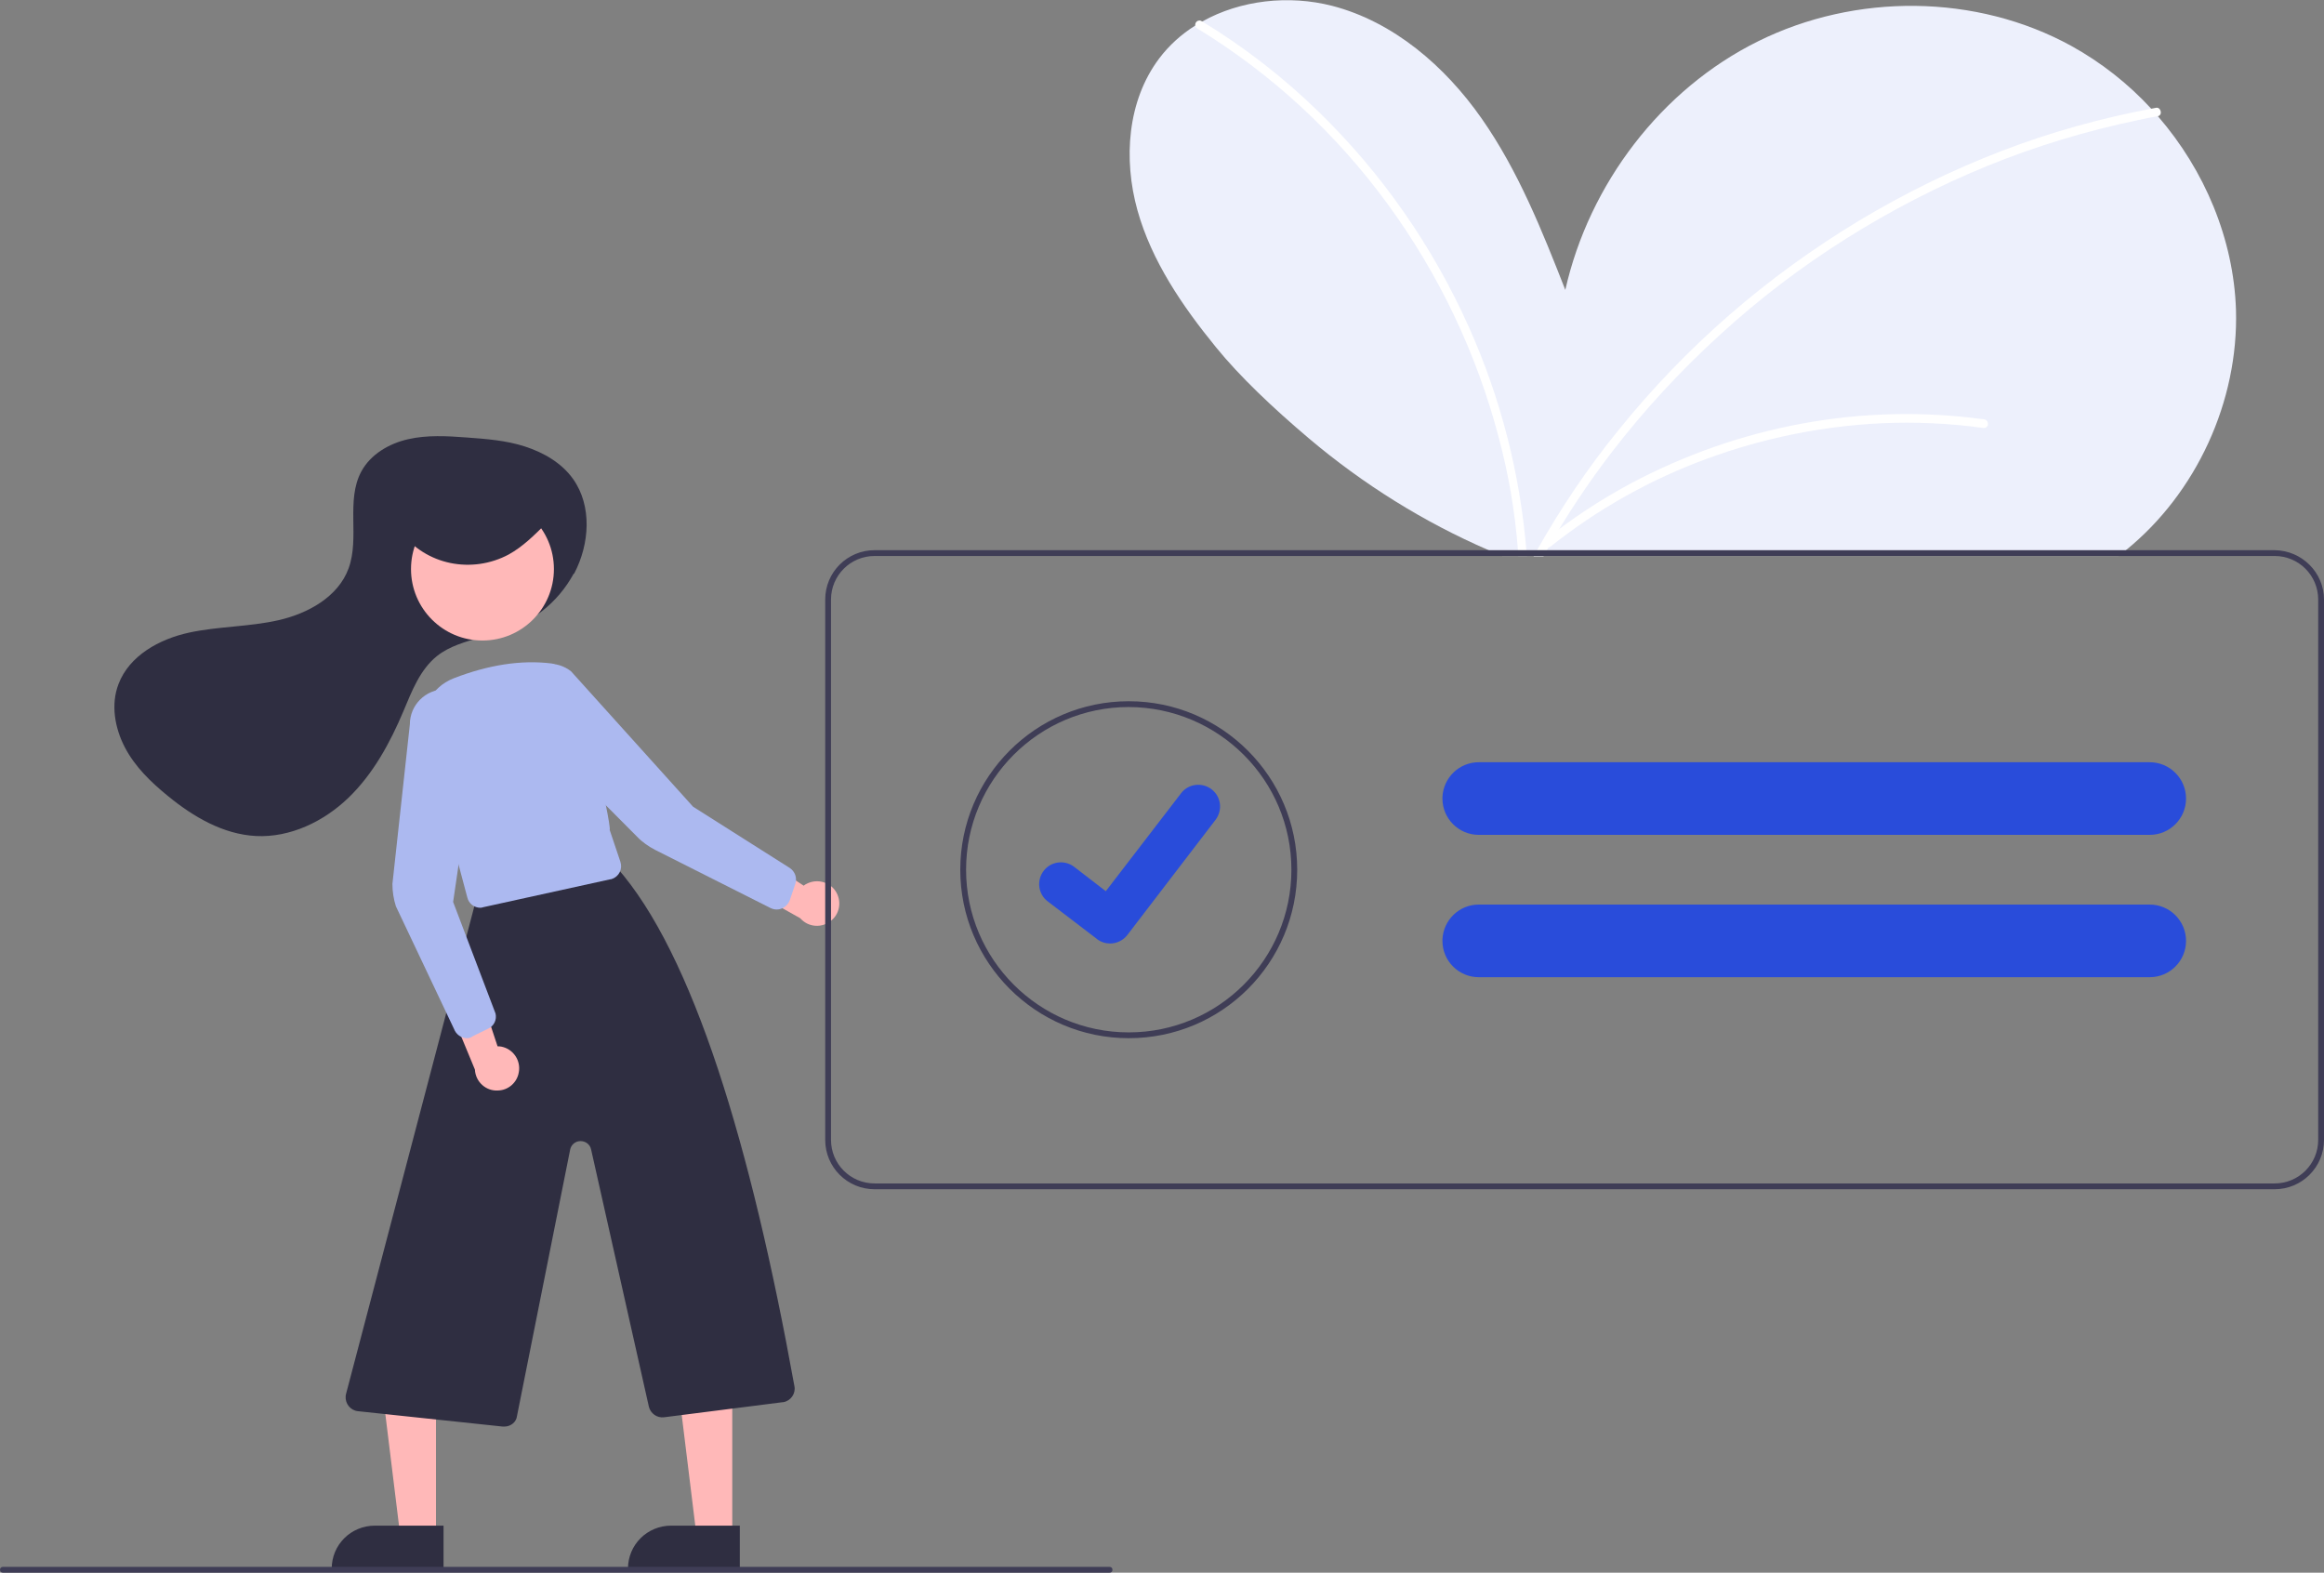 <?xml version="1.0" encoding="utf-8"?>
<!-- Generator: Adobe Illustrator 26.3.1, SVG Export Plug-In . SVG Version: 6.00 Build 0)  -->
<svg version="1.1" id="レイヤー_1" xmlns="http://www.w3.org/2000/svg" xmlns:xlink="http://www.w3.org/1999/xlink" x="0px"
	 y="0px" viewBox="0 0 800.1 541.4" style="enable-background:new 0 0 800.1 541.4;" xml:space="preserve">
<rect x="0" y="0" width="800.1" height="541.4" fill="#808080" stroke="none"/>
<style type="text/css">
	.st0{fill:#EDF0FC;}
	.st1{fill:#FFFFFF;}
	.st2{fill:#2F2E41;}
	.st3{fill:#FFB8B8;}
	.st4{fill:#ACB9F0;}
	.st5{fill:#3F3D56;}
	.st6{fill:#294CDA;}
</style>
<path class="st0" d="M731.9,189.4c-0.8,0.7-1.7,1.4-2.5,2H517.2c-1.6-0.6-3.2-1.3-4.7-2c-22.4-9.7-43.2-22.7-61.9-38.5
	c-12.4-10.5-23.8-21.3-32-31.4c-11.5-14.1-22.1-29.6-27-47.1c-4.9-17.6-3.5-37.7,7.5-52.3c3.4-4.5,7.6-8.3,12.4-11.3
	c0.8-0.5,1.6-1,2.4-1.4c13.2-7.4,29.8-9.2,44.7-5.4c21.2,5.5,38.9,20.8,51.5,38.8c12.6,18,20.8,38.6,28.8,59
	c8.2-36.4,33-69.1,66.4-85.6c33.5-16.6,75-16.4,107.8,1.6c10.3,5.7,19.6,13,27.6,21.7c0.8,0.9,1.6,1.7,2.3,2.6
	c16,18.5,26,42.2,26.8,66.6C770.7,138.1,756.2,169.7,731.9,189.4z"/>
<path class="st1" d="M525.7,191.4h-3c0-0.7-0.1-1.3-0.1-2c-1-13.1-3.2-26-6.6-38.7c-7.6-29-20.6-56.3-38.3-80.5
	C460,46,437.8,25.4,412.2,9.8c-0.4-0.2-0.6-0.6-0.7-1c-0.1-0.8,0.4-1.6,1.2-1.7c0.3-0.1,0.7,0,1,0.2c0.1,0,0.1,0.1,0.2,0.1
	c14.5,8.8,28,19.3,40.1,31.1c21.8,21.2,39.3,46.4,51.7,74.1c10.9,24.3,17.6,50.3,19.8,76.9C525.6,190.1,525.6,190.8,525.7,191.4z"/>
<path class="st1" d="M742.9,40C742.9,40,742.9,40,742.9,40c-2.3,0.4-4.5,0.8-6.6,1.3c-17.9,3.7-35.4,9-52.3,15.9
	c-16.9,6.9-33.1,15.3-48.5,25c-15.4,9.7-30,20.8-43.4,33.1c-13.5,12.3-25.9,25.7-37,40.1c-8.3,10.8-15.9,22.2-22.6,34.1
	c-0.4,0.7-0.8,1.3-1.1,2h-3.4c0.4-0.7,0.7-1.3,1.1-2c8.2-14.5,17.5-28.4,28-41.3c11.6-14.4,24.4-27.7,38.3-39.8
	c13.8-12,28.7-22.8,44.4-32.3c15.8-9.5,32.3-17.6,49.5-24.2c16.7-6.4,33.9-11.2,51.5-14.5c0.5-0.1,1-0.2,1.5-0.3
	C743.9,36.8,744.7,39.6,742.9,40z"/>
<path class="st2" d="M197.7,197.4c5.3-10.1,6.2-23.2-0.4-32.5c-3.9-5.5-10.1-9.1-16.6-11.2s-13.3-2.6-20.1-3.1
	c-6.7-0.5-13.5-0.9-20.1,0.6s-12.9,5.2-16.1,11.1c-5.4,10-0.5,22.8-4.4,33.4c-3.6,9.8-14,15.5-24.1,17.8s-20.8,2.1-30.9,4.3
	s-20.5,7.9-24.2,17.7c-2.7,7-1.3,15.1,2.2,21.8s9,12,14.9,16.8c8.7,7.1,18.9,13.1,30.2,13.7c11.8,0.6,23.4-5,31.9-13.2
	s14.3-18.9,18.9-29.8c2.9-6.9,5.7-14.3,11.6-19c4.3-3.4,9.8-4.9,15.1-6.4l6-1.6c11.1-2.9,20.4-10.2,25.9-20.3
	C197.6,197.6,197.6,197.5,197.7,197.4z"/>
<polygon class="st3" points="150.1,528.7 137.8,528.7 132,481.4 150.1,481.4 "/>
<path class="st2" d="M129.1,525.2h23.6l0,0V540l0,0h-38.5l0,0l0,0C114.2,531.8,120.8,525.2,129.1,525.2z"/>
<polygon class="st3" points="252.1,528.7 239.8,528.7 234,481.4 252.1,481.4 "/>
<path class="st2" d="M231.1,525.2h23.6l0,0V540l0,0h-38.5l0,0l0,0C216.2,531.8,222.8,525.2,231.1,525.2z"/>
<path class="st2" d="M173.6,491.1c-0.2,0-0.3,0-0.5,0l-49.9-5.3c-2.6-0.3-4.4-2.6-4.2-5.2c0-0.2,0.1-0.4,0.1-0.6l44.2-168
	c0.4-1.7,1.8-3.1,3.5-3.5l41-11.4c1.7-0.4,3.4,0.2,4.5,1.5c26.3,29.7,46.2,95.6,61.2,178.6c0.5,2.5-1.2,5-3.8,5.5
	c-0.1,0-0.2,0-0.2,0l-40.9,5.2c-2.4,0.3-4.6-1.3-5.2-3.6l-19.9-88.6c-0.4-2-2.4-3.2-4.4-2.8c-1.4,0.3-2.5,1.4-2.8,2.8l-18.3,91.7
	C177.8,489.5,175.9,491.1,173.6,491.1z"/>
<circle class="st3" cx="166.1" cy="195.9" r="24.6"/>
<path class="st4" d="M165.4,312.5c-2.1,0-4-1.4-4.5-3.5l-14.8-55.5c-2.2-8.3,2.1-16.9,10.1-20c11.9-4.6,23.2-6.4,33.7-5.1l0,0
	c9.3,1.1,20.8,56.1,20,57.3l3.7,11c0.8,2.5-0.5,5.1-3,5.9c-0.2,0.1-0.3,0.1-0.5,0.1l-43.7,9.6C166.1,312.4,165.7,312.5,165.4,312.5z
	"/>
<path class="st3" d="M178.6,369.2c0.8-4.1-1.9-8.1-6-8.9c-0.4-0.1-0.9-0.1-1.3-0.1l-8.5-25.7l-8.7,11l9.4,22.7
	c0.2,4.2,3.8,7.5,8,7.2C175,375.3,178,372.7,178.6,369.2L178.6,369.2z"/>
<path class="st3" d="M288.1,307.5c-1.9-3.7-6.5-5.2-10.3-3.3c-0.4,0.2-0.8,0.4-1.1,0.7l-22.6-14.9l0,14.1l21.4,12
	c2.8,3.2,7.6,3.5,10.8,0.7C289,314.5,289.7,310.7,288.1,307.5L288.1,307.5z"/>
<path class="st4" d="M160.8,357.4c-2,0-3.8-1.3-4.5-3.2l-20-42.2c-0.8-2.5-1.2-5.1-1.2-7.7l6-54.9c0-6.7,5.4-12.1,12.1-12.1
	c6.1,0,11.2,4.6,12,10.6l-9.2,62.6l14.6,38.4c0.5,2.1-0.5,4.3-2.5,5.2l-5.3,2.6C162.2,357.2,161.5,357.4,160.8,357.4z"/>
<path class="st4" d="M267.4,313.1c-0.7,0-1.5-0.2-2.1-0.5l-39.7-20c-2.3-1.2-4.5-2.7-6.3-4.6l-38.7-38.9c-4.7-4.7-4.7-12.4,0-17.1
	c4.3-4.3,11.2-4.7,16-0.9l42,46.6l33.3,21.1c1.8,1.2,2.6,3.4,1.9,5.5l-1.9,5.6C271.2,311.8,269.4,313.1,267.4,313.1L267.4,313.1z"/>
<path class="st2" d="M138.1,183.2c4.2,5.5,10.2,9.2,16.9,10.6c6.8,1.4,13.9,0.4,20.1-2.9c4.9-2.7,8.9-6.7,12.8-10.6
	c1.6-1.6,3.3-3.5,3.3-5.8c-0.1-3.5-4.3-5.4-7.9-6.1c-11.8-2.5-24.1-1.1-35,3.9c-4.9,2.3-10,6.4-9.2,11.5"/>
<path class="st5" d="M783.1,189.4h-482c-9.4,0-17,7.6-17,17v186c0,9.4,7.6,17,17,17h482c9.4,0,17-7.6,17-17v-186
	C800.1,197.1,792.5,189.5,783.1,189.4z M798.1,392.4c0,8.3-6.7,15-15,15h-482c-8.3,0-15-6.7-15-15v-186c0-8.3,6.7-15,15-15h482
	c8.3,0,15,6.7,15,15V392.4z"/>
<path class="st5" d="M388.6,357.4c-32,0-58-26-58-58s26-58,58-58s58,26,58,58C446.6,331.5,420.7,357.4,388.6,357.4z M388.6,243.4
	c-30.9,0-56,25.1-56,56s25.1,56,56,56s56-25.1,56-56C444.6,268.5,419.5,243.5,388.6,243.4z"/>
<path class="st6" d="M740.1,262.4h-231c-6.7,0-12.2,5.3-12.5,12c0,0.2,0,0.3,0,0.5c0,6.9,5.6,12.5,12.5,12.5h231
	c6.9,0,12.5-5.6,12.5-12.5S747,262.4,740.1,262.4z"/>
<path class="st6" d="M740.1,311.4h-231c-6.7,0-12.2,5.3-12.5,12c0,0.2,0,0.3,0,0.5c0,6.9,5.6,12.5,12.5,12.5h231
	c6.9,0,12.5-5.6,12.5-12.5S747,311.4,740.1,311.4z"/>
<path class="st6" d="M382.2,324.8c-1.6,0-3.2-0.5-4.5-1.5l-0.1-0.1l-16.9-12.9c-3.3-2.5-3.9-7.2-1.4-10.5s7.2-3.9,10.5-1.4l0,0
	l10.9,8.4l25.9-33.7c2.5-3.3,7.2-3.9,10.5-1.4c0,0,0,0,0,0l-0.2,0.2l0.2-0.2c3.3,2.5,3.9,7.2,1.4,10.5l-30.4,39.7
	C386.7,323.7,384.5,324.8,382.2,324.8z"/>
<path class="st5" d="M382,541.4H1c-0.6,0-1-0.4-1-1s0.4-1,1-1h381c0.6,0,1,0.4,1,1S382.6,541.4,382,541.4z"/>
<path class="st1" d="M683.3,144.4c-20.9-2.9-42.1-2.4-62.8,1.4c-20.7,3.8-40.6,10.8-59.2,20.7c-10.4,5.6-20.3,12.1-29.5,19.5
	c-1.5,1.2,0.6,3.3,2.1,2.1c16.2-12.9,34.4-23.1,53.8-30.2c19.3-7.1,39.5-11.2,60.1-12.2c11.6-0.5,23.3,0,34.8,1.6
	c0.8,0.2,1.6-0.3,1.8-1C684.5,145.4,684.1,144.6,683.3,144.4z"/>
</svg>
